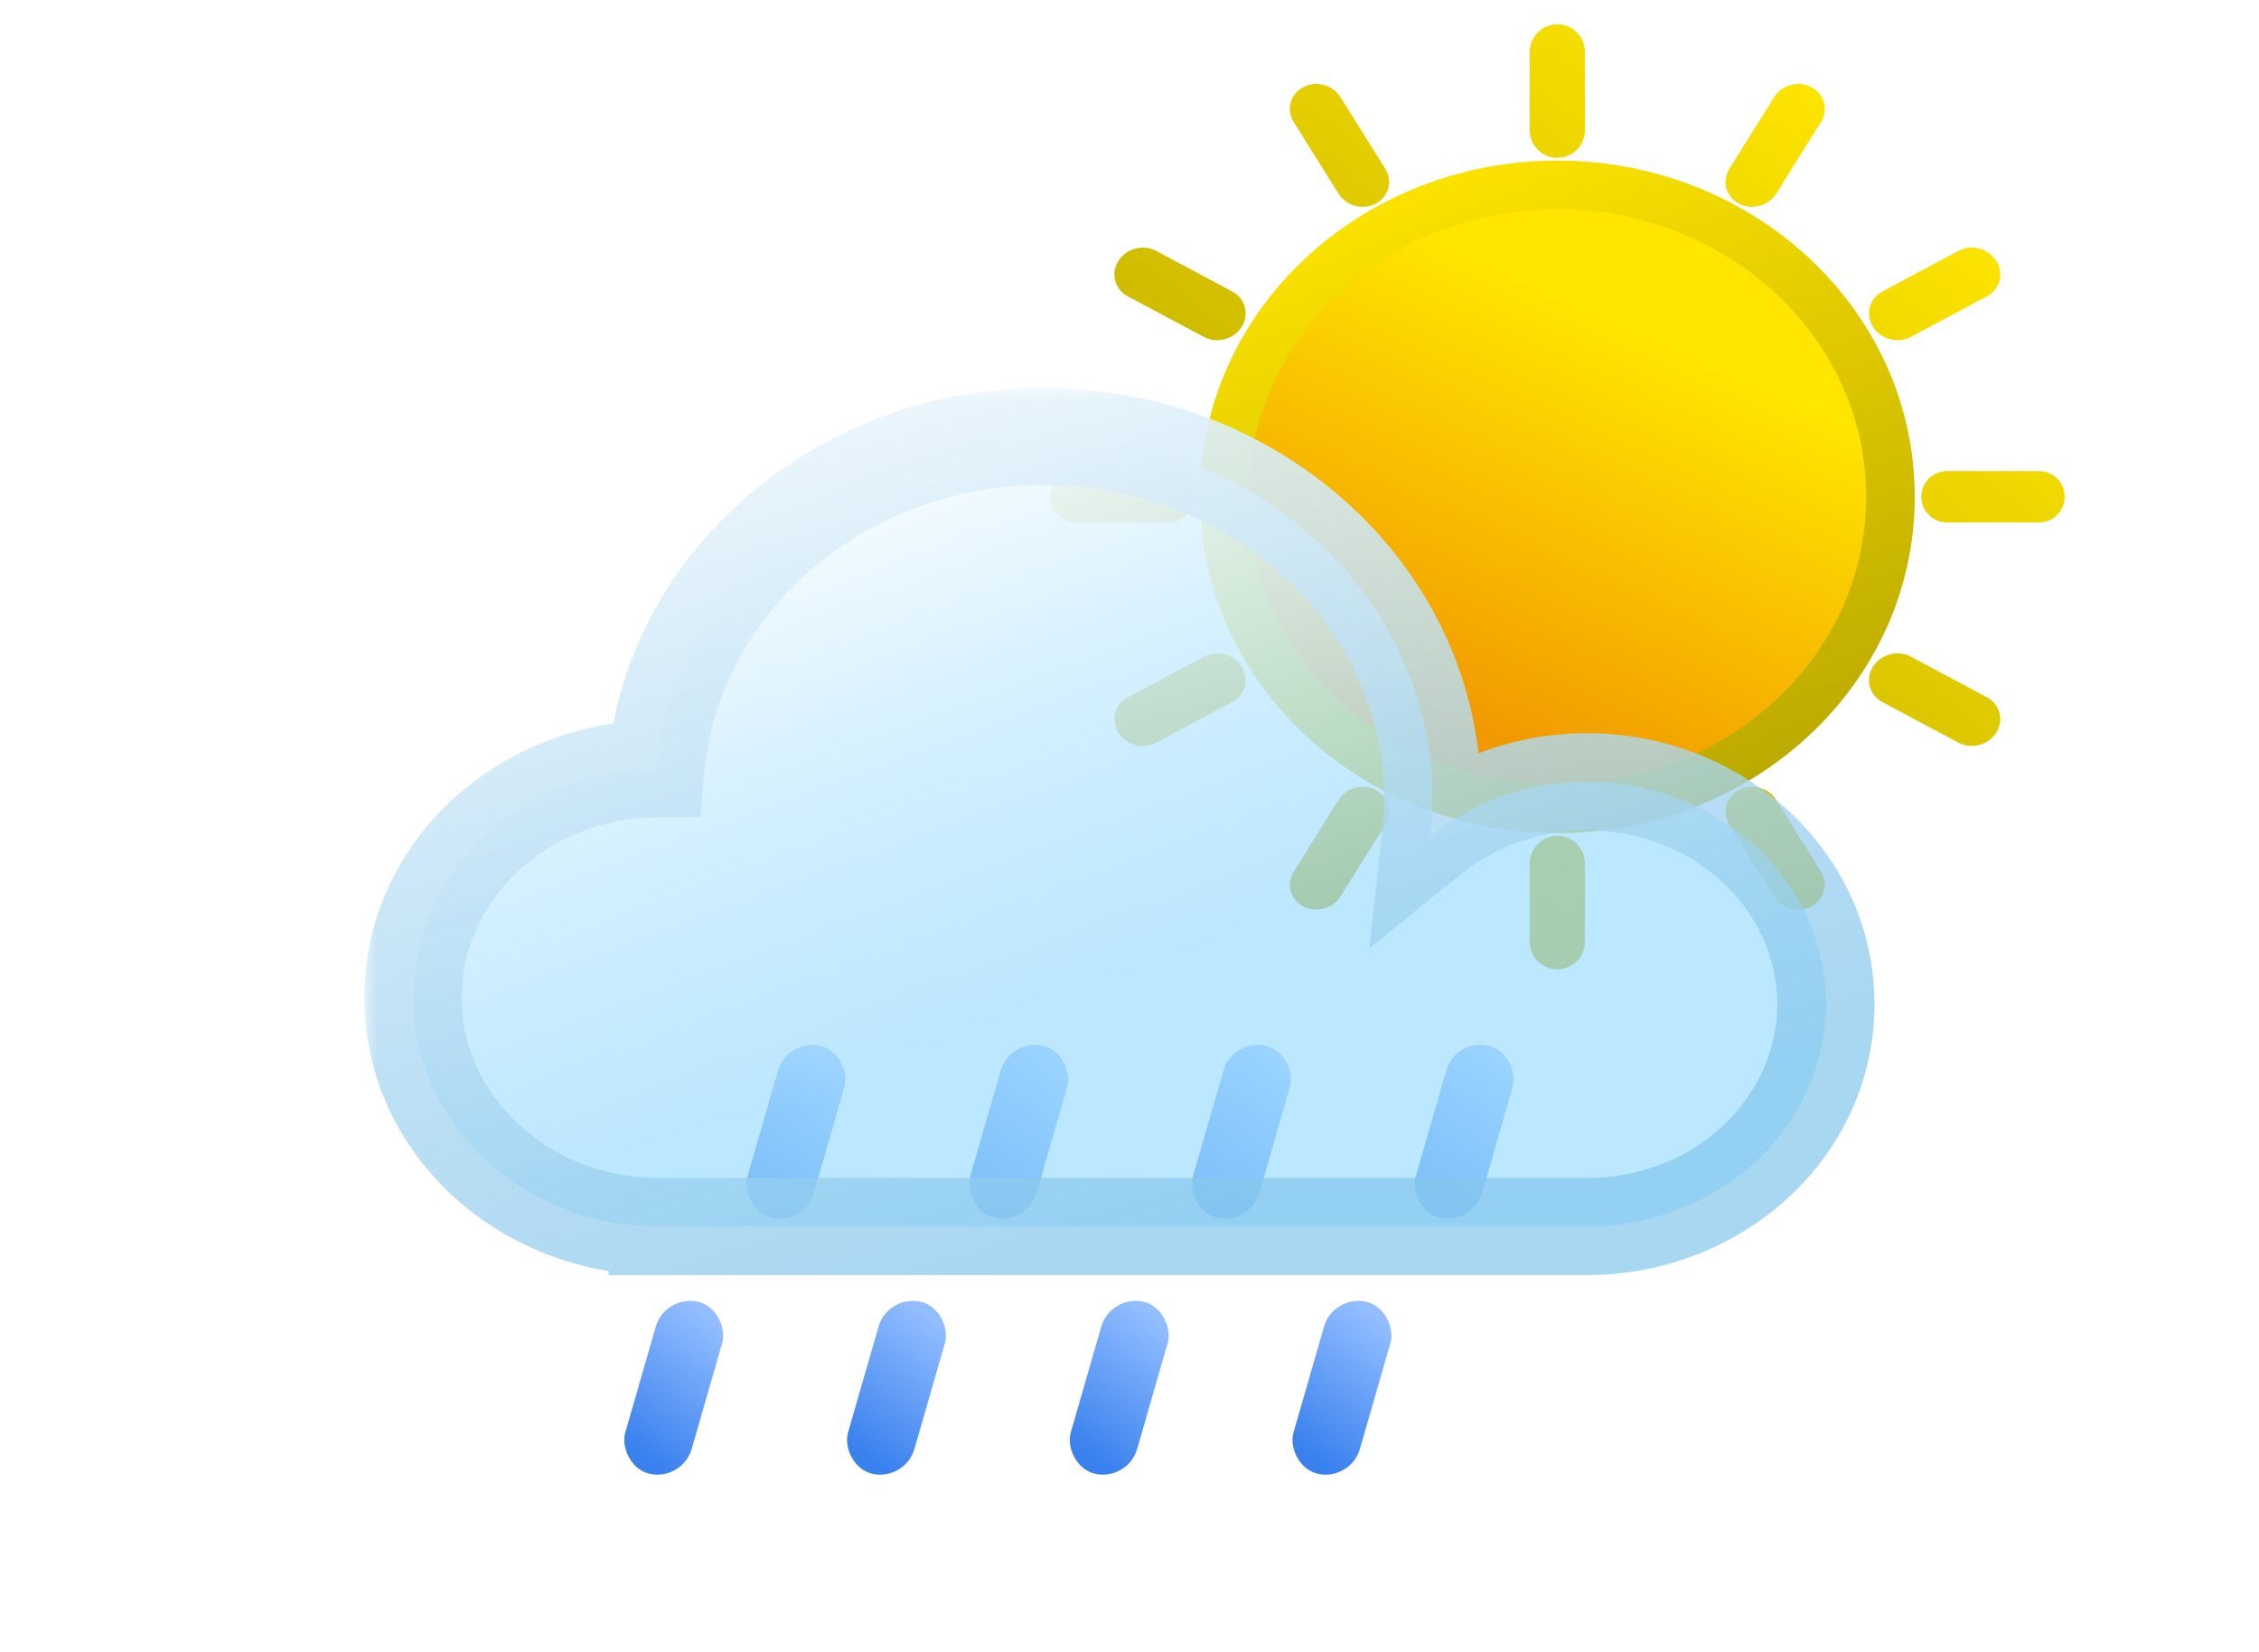 <svg width="93" height="68" viewBox="0 0 93 68" fill="none" xmlns="http://www.w3.org/2000/svg">
<path d="M64.113 33.288C71.618 33.288 77.827 27.606 77.827 20.449C77.827 13.292 71.618 7.61 64.113 7.61C56.607 7.61 50.399 13.292 50.399 20.449C50.399 27.606 56.607 33.288 64.113 33.288Z" fill="url(#paint0_linear_94_2820)" stroke="url(#paint1_linear_94_2820)" stroke-width="2"/>
<path fill-rule="evenodd" clip-rule="evenodd" d="M64.113 1C63.486 1 62.977 1.508 62.977 2.135V5.361C62.977 5.988 63.486 6.497 64.113 6.497C64.74 6.497 65.248 5.988 65.248 5.361V2.135C65.248 1.508 64.74 1 64.113 1ZM64.113 34.402C63.486 34.402 62.977 34.91 62.977 35.537V38.763C62.977 39.39 63.486 39.898 64.113 39.898C64.74 39.898 65.248 39.39 65.248 38.763V35.537C65.248 34.91 64.74 34.402 64.113 34.402ZM73.037 4.002C73.356 3.491 74.046 3.307 74.577 3.59C75.109 3.874 75.281 4.518 74.962 5.029L73.124 7.969C72.805 8.48 72.115 8.665 71.584 8.381C71.052 8.098 70.88 7.454 71.2 6.943L73.037 4.002ZM56.641 32.517C56.11 32.234 55.42 32.418 55.101 32.929L53.264 35.87C52.945 36.381 53.117 37.024 53.648 37.308C54.179 37.591 54.869 37.407 55.188 36.896L57.026 33.955C57.345 33.445 57.173 32.801 56.641 32.517ZM80.628 10.328C81.165 10.041 81.862 10.228 82.185 10.744C82.507 11.261 82.334 11.912 81.796 12.198L78.663 13.869C78.126 14.156 77.429 13.97 77.106 13.453C76.784 12.937 76.957 12.286 77.495 11.999L80.628 10.328ZM51.119 27.445C50.796 26.929 50.099 26.742 49.562 27.029L46.429 28.7C45.892 28.987 45.718 29.638 46.041 30.154C46.363 30.671 47.06 30.857 47.598 30.57L50.731 28.899C51.268 28.613 51.442 27.962 51.119 27.445ZM83.943 19.392C84.527 19.392 85 19.865 85 20.449C85 21.033 84.527 21.506 83.943 21.506H80.154C79.57 21.506 79.097 21.033 79.097 20.449C79.097 19.865 79.57 19.392 80.154 19.392H83.943ZM49.128 20.449C49.128 19.865 48.655 19.392 48.071 19.392H44.282C43.699 19.392 43.225 19.865 43.225 20.449C43.225 21.033 43.699 21.506 44.282 21.506H48.071C48.655 21.506 49.128 21.033 49.128 20.449ZM81.796 28.7C82.334 28.987 82.507 29.638 82.185 30.154C81.862 30.671 81.165 30.857 80.628 30.57L77.495 28.899C76.957 28.613 76.784 27.962 77.106 27.445C77.429 26.929 78.126 26.742 78.663 27.029L81.796 28.7ZM51.119 13.453C51.442 12.937 51.268 12.286 50.731 11.999L47.598 10.328C47.06 10.041 46.363 10.228 46.041 10.744C45.718 11.261 45.892 11.912 46.429 12.198L49.562 13.869C50.099 14.156 50.796 13.97 51.119 13.453ZM74.962 35.87C75.281 36.381 75.109 37.024 74.577 37.308C74.046 37.591 73.356 37.407 73.037 36.896L71.2 33.955C70.88 33.445 71.052 32.801 71.584 32.517C72.115 32.234 72.805 32.418 73.124 32.929L74.962 35.87ZM56.641 8.381C57.173 8.098 57.345 7.454 57.026 6.943L55.188 4.002C54.869 3.491 54.179 3.307 53.648 3.59C53.117 3.874 52.945 4.518 53.264 5.029L55.101 7.969C55.42 8.48 56.11 8.665 56.641 8.381Z" fill="url(#paint2_linear_94_2820)"/>
<rect width="2.817" height="7.357" rx="1.409" transform="matrix(0.97 0.242 -0.277 0.961 27.39 53.248)" fill="url(#paint3_linear_94_2820)"/>
<rect width="2.817" height="7.357" rx="1.409" transform="matrix(0.97 0.242 -0.277 0.961 36.56 53.248)" fill="url(#paint4_linear_94_2820)"/>
<rect width="2.817" height="7.357" rx="1.409" transform="matrix(0.97 0.242 -0.277 0.961 45.73 53.248)" fill="url(#paint5_linear_94_2820)"/>
<rect width="2.817" height="7.357" rx="1.409" transform="matrix(0.97 0.242 -0.277 0.961 54.9 53.248)" fill="url(#paint6_linear_94_2820)"/>
<rect width="2.817" height="7.357" rx="1.409" transform="matrix(0.97 0.242 -0.277 0.961 32.421 42.708)" fill="url(#paint7_linear_94_2820)"/>
<rect width="2.817" height="7.357" rx="1.409" transform="matrix(0.97 0.242 -0.277 0.961 41.591 42.708)" fill="url(#paint8_linear_94_2820)"/>
<rect width="2.817" height="7.357" rx="1.409" transform="matrix(0.97 0.242 -0.277 0.961 50.761 42.708)" fill="url(#paint9_linear_94_2820)"/>
<rect width="2.817" height="7.357" rx="1.409" transform="matrix(0.97 0.242 -0.277 0.961 59.931 42.708)" fill="url(#paint10_linear_94_2820)"/>
<g filter="url(#filter0_bd_94_2820)">
<mask id="path-11-outside-1_94_2820" maskUnits="userSpaceOnUse" x="15" y="11.966" width="63" height="37" fill="black">
<rect fill="white" x="15" y="11.966" width="63" height="37"/>
<path fill-rule="evenodd" clip-rule="evenodd" d="M58.979 28.88C58.979 29.401 58.951 29.915 58.895 30.422C60.62 29.025 62.874 28.18 65.34 28.18C70.769 28.18 75.169 32.278 75.169 37.333C75.169 42.388 70.769 46.486 65.34 46.486C65.337 46.486 65.334 46.486 65.331 46.486H27.128C27.125 46.486 27.122 46.486 27.119 46.486C27.116 46.486 27.113 46.486 27.11 46.486H27.061V46.486C21.499 46.457 17 42.25 17 37.064C17 31.897 21.466 27.702 27 27.642C27.675 19.984 34.564 13.966 42.962 13.966C51.808 13.966 58.979 20.643 58.979 28.88Z"/>
</mask>
<path fill-rule="evenodd" clip-rule="evenodd" d="M58.979 28.88C58.979 29.401 58.951 29.915 58.895 30.422C60.62 29.025 62.874 28.18 65.34 28.18C70.769 28.18 75.169 32.278 75.169 37.333C75.169 42.388 70.769 46.486 65.34 46.486C65.337 46.486 65.334 46.486 65.331 46.486H27.128C27.125 46.486 27.122 46.486 27.119 46.486C27.116 46.486 27.113 46.486 27.11 46.486H27.061V46.486C21.499 46.457 17 42.25 17 37.064C17 31.897 21.466 27.702 27 27.642C27.675 19.984 34.564 13.966 42.962 13.966C51.808 13.966 58.979 20.643 58.979 28.88Z" fill="url(#paint11_linear_94_2820)" shape-rendering="crispEdges"/>
<path d="M58.895 30.422L56.907 30.203L56.374 35.035L60.153 31.977L58.895 30.422ZM27.061 46.486H25.061V48.486H27.061V46.486ZM27.061 46.486H29.061V44.496L27.072 44.486L27.061 46.486ZM27 27.642L27.021 29.642L28.833 29.623L28.992 27.818L27 27.642ZM60.883 30.641C60.947 30.062 60.979 29.474 60.979 28.88H56.979C56.979 29.327 56.955 29.768 56.907 30.203L60.883 30.641ZM65.34 26.18C62.414 26.18 59.716 27.184 57.636 28.867L60.153 31.977C61.524 30.867 63.334 30.18 65.34 30.18V26.18ZM77.169 37.333C77.169 31.041 71.736 26.18 65.34 26.18V30.18C69.801 30.18 73.169 33.514 73.169 37.333H77.169ZM65.34 48.486C71.736 48.486 77.169 43.625 77.169 37.333H73.169C73.169 41.152 69.801 44.486 65.34 44.486V48.486ZM65.331 48.486C65.331 48.486 65.332 48.486 65.334 48.486C65.335 48.486 65.338 48.486 65.34 48.486V44.486C65.339 44.486 65.338 44.486 65.336 44.486C65.335 44.486 65.333 44.486 65.331 44.486V48.486ZM65.331 44.486H27.128V48.486H65.331V44.486ZM27.119 48.486C27.121 48.486 27.123 48.486 27.125 48.486C27.126 48.486 27.127 48.486 27.128 48.486V44.486C27.126 44.486 27.124 44.486 27.122 44.486C27.121 44.486 27.12 44.486 27.119 44.486V48.486ZM27.11 48.486C27.111 48.486 27.111 48.486 27.113 48.486C27.114 48.486 27.117 48.486 27.119 48.486V44.486C27.118 44.486 27.117 44.486 27.116 44.486C27.114 44.486 27.112 44.486 27.11 44.486V48.486ZM27.11 44.486H27.061V48.486H27.11V44.486ZM29.061 46.486V46.486H25.061V46.486H29.061ZM15 37.064C15 43.482 20.525 48.452 27.051 48.486L27.072 44.486C22.474 44.462 19 41.018 19 37.064H15ZM26.978 25.642C20.485 25.712 15 30.67 15 37.064H19C19 33.124 22.448 29.691 27.021 29.642L26.978 25.642ZM42.962 11.966C33.638 11.966 25.784 18.67 25.008 27.466L28.992 27.818C29.567 21.299 35.49 15.966 42.962 15.966V11.966ZM60.979 28.88C60.979 19.407 52.776 11.966 42.962 11.966V15.966C50.84 15.966 56.979 21.88 56.979 28.88H60.979Z" fill="url(#paint12_linear_94_2820)" mask="url(#path-11-outside-1_94_2820)"/>
</g>
<defs>
<filter id="filter0_bd_94_2820" x="0" y="0.966" width="92.17" height="66.52" filterUnits="userSpaceOnUse" color-interpolation-filters="sRGB">
<feFlood flood-opacity="0" result="BackgroundImageFix"/>
<feGaussianBlur in="BackgroundImageFix" stdDeviation="5"/>
<feComposite in2="SourceAlpha" operator="in" result="effect1_backgroundBlur_94_2820"/>
<feColorMatrix in="SourceAlpha" type="matrix" values="0 0 0 0 0 0 0 0 0 0 0 0 0 0 0 0 0 0 127 0" result="hardAlpha"/>
<feOffset dy="4"/>
<feGaussianBlur stdDeviation="7.5"/>
<feComposite in2="hardAlpha" operator="out"/>
<feColorMatrix type="matrix" values="0 0 0 0 0 0 0 0 0 0 0 0 0 0 0 0 0 0 0.1 0"/>
<feBlend mode="normal" in2="effect1_backgroundBlur_94_2820" result="effect2_dropShadow_94_2820"/>
<feBlend mode="normal" in="SourceGraphic" in2="effect2_dropShadow_94_2820" result="shape"/>
</filter>
<linearGradient id="paint0_linear_94_2820" x1="71.264" y1="10.302" x2="60.998" y2="32.957" gradientUnits="userSpaceOnUse">
<stop offset="0.183" stop-color="#FFE600"/>
<stop offset="0.981" stop-color="#F09000"/>
</linearGradient>
<linearGradient id="paint1_linear_94_2820" x1="57.618" y1="5.903" x2="73.452" y2="46.748" gradientUnits="userSpaceOnUse">
<stop stop-color="#FFE600"/>
<stop offset="1" stop-color="#9C8D00"/>
</linearGradient>
<linearGradient id="paint2_linear_94_2820" x1="79.438" y1="6.074" x2="50.973" y2="41.905" gradientUnits="userSpaceOnUse">
<stop stop-color="#FFE600"/>
<stop offset="1" stop-color="#AA9900"/>
</linearGradient>
<linearGradient id="paint3_linear_94_2820" x1="0.313" y1="6.474" x2="2.566" y2="0.783" gradientUnits="userSpaceOnUse">
<stop stop-color="#3981EE"/>
<stop offset="1" stop-color="#92BDFF"/>
</linearGradient>
<linearGradient id="paint4_linear_94_2820" x1="0.313" y1="6.474" x2="2.566" y2="0.783" gradientUnits="userSpaceOnUse">
<stop stop-color="#3981EE"/>
<stop offset="1" stop-color="#92BDFF"/>
</linearGradient>
<linearGradient id="paint5_linear_94_2820" x1="0.313" y1="6.474" x2="2.566" y2="0.783" gradientUnits="userSpaceOnUse">
<stop stop-color="#3981EE"/>
<stop offset="1" stop-color="#92BDFF"/>
</linearGradient>
<linearGradient id="paint6_linear_94_2820" x1="0.313" y1="6.474" x2="2.566" y2="0.783" gradientUnits="userSpaceOnUse">
<stop stop-color="#3981EE"/>
<stop offset="1" stop-color="#92BDFF"/>
</linearGradient>
<linearGradient id="paint7_linear_94_2820" x1="0.313" y1="6.474" x2="2.566" y2="0.783" gradientUnits="userSpaceOnUse">
<stop stop-color="#3981EE"/>
<stop offset="1" stop-color="#92BDFF"/>
</linearGradient>
<linearGradient id="paint8_linear_94_2820" x1="0.313" y1="6.474" x2="2.566" y2="0.783" gradientUnits="userSpaceOnUse">
<stop stop-color="#3981EE"/>
<stop offset="1" stop-color="#92BDFF"/>
</linearGradient>
<linearGradient id="paint9_linear_94_2820" x1="0.313" y1="6.474" x2="2.566" y2="0.783" gradientUnits="userSpaceOnUse">
<stop stop-color="#3981EE"/>
<stop offset="1" stop-color="#92BDFF"/>
</linearGradient>
<linearGradient id="paint10_linear_94_2820" x1="0.313" y1="6.474" x2="2.566" y2="0.783" gradientUnits="userSpaceOnUse">
<stop stop-color="#3981EE"/>
<stop offset="1" stop-color="#92BDFF"/>
</linearGradient>
<linearGradient id="paint11_linear_94_2820" x1="35.08" y1="13.83" x2="47.435" y2="47.227" gradientUnits="userSpaceOnUse">
<stop stop-color="white"/>
<stop offset="0.708" stop-color="#9DDCFF" stop-opacity="0.69"/>
</linearGradient>
<linearGradient id="paint12_linear_94_2820" x1="44.198" y1="2.705" x2="61.169" y2="60.492" gradientUnits="userSpaceOnUse">
<stop stop-color="white"/>
<stop offset="0.714" stop-color="#85C6EC" stop-opacity="0.71"/>
</linearGradient>
</defs>
</svg>
